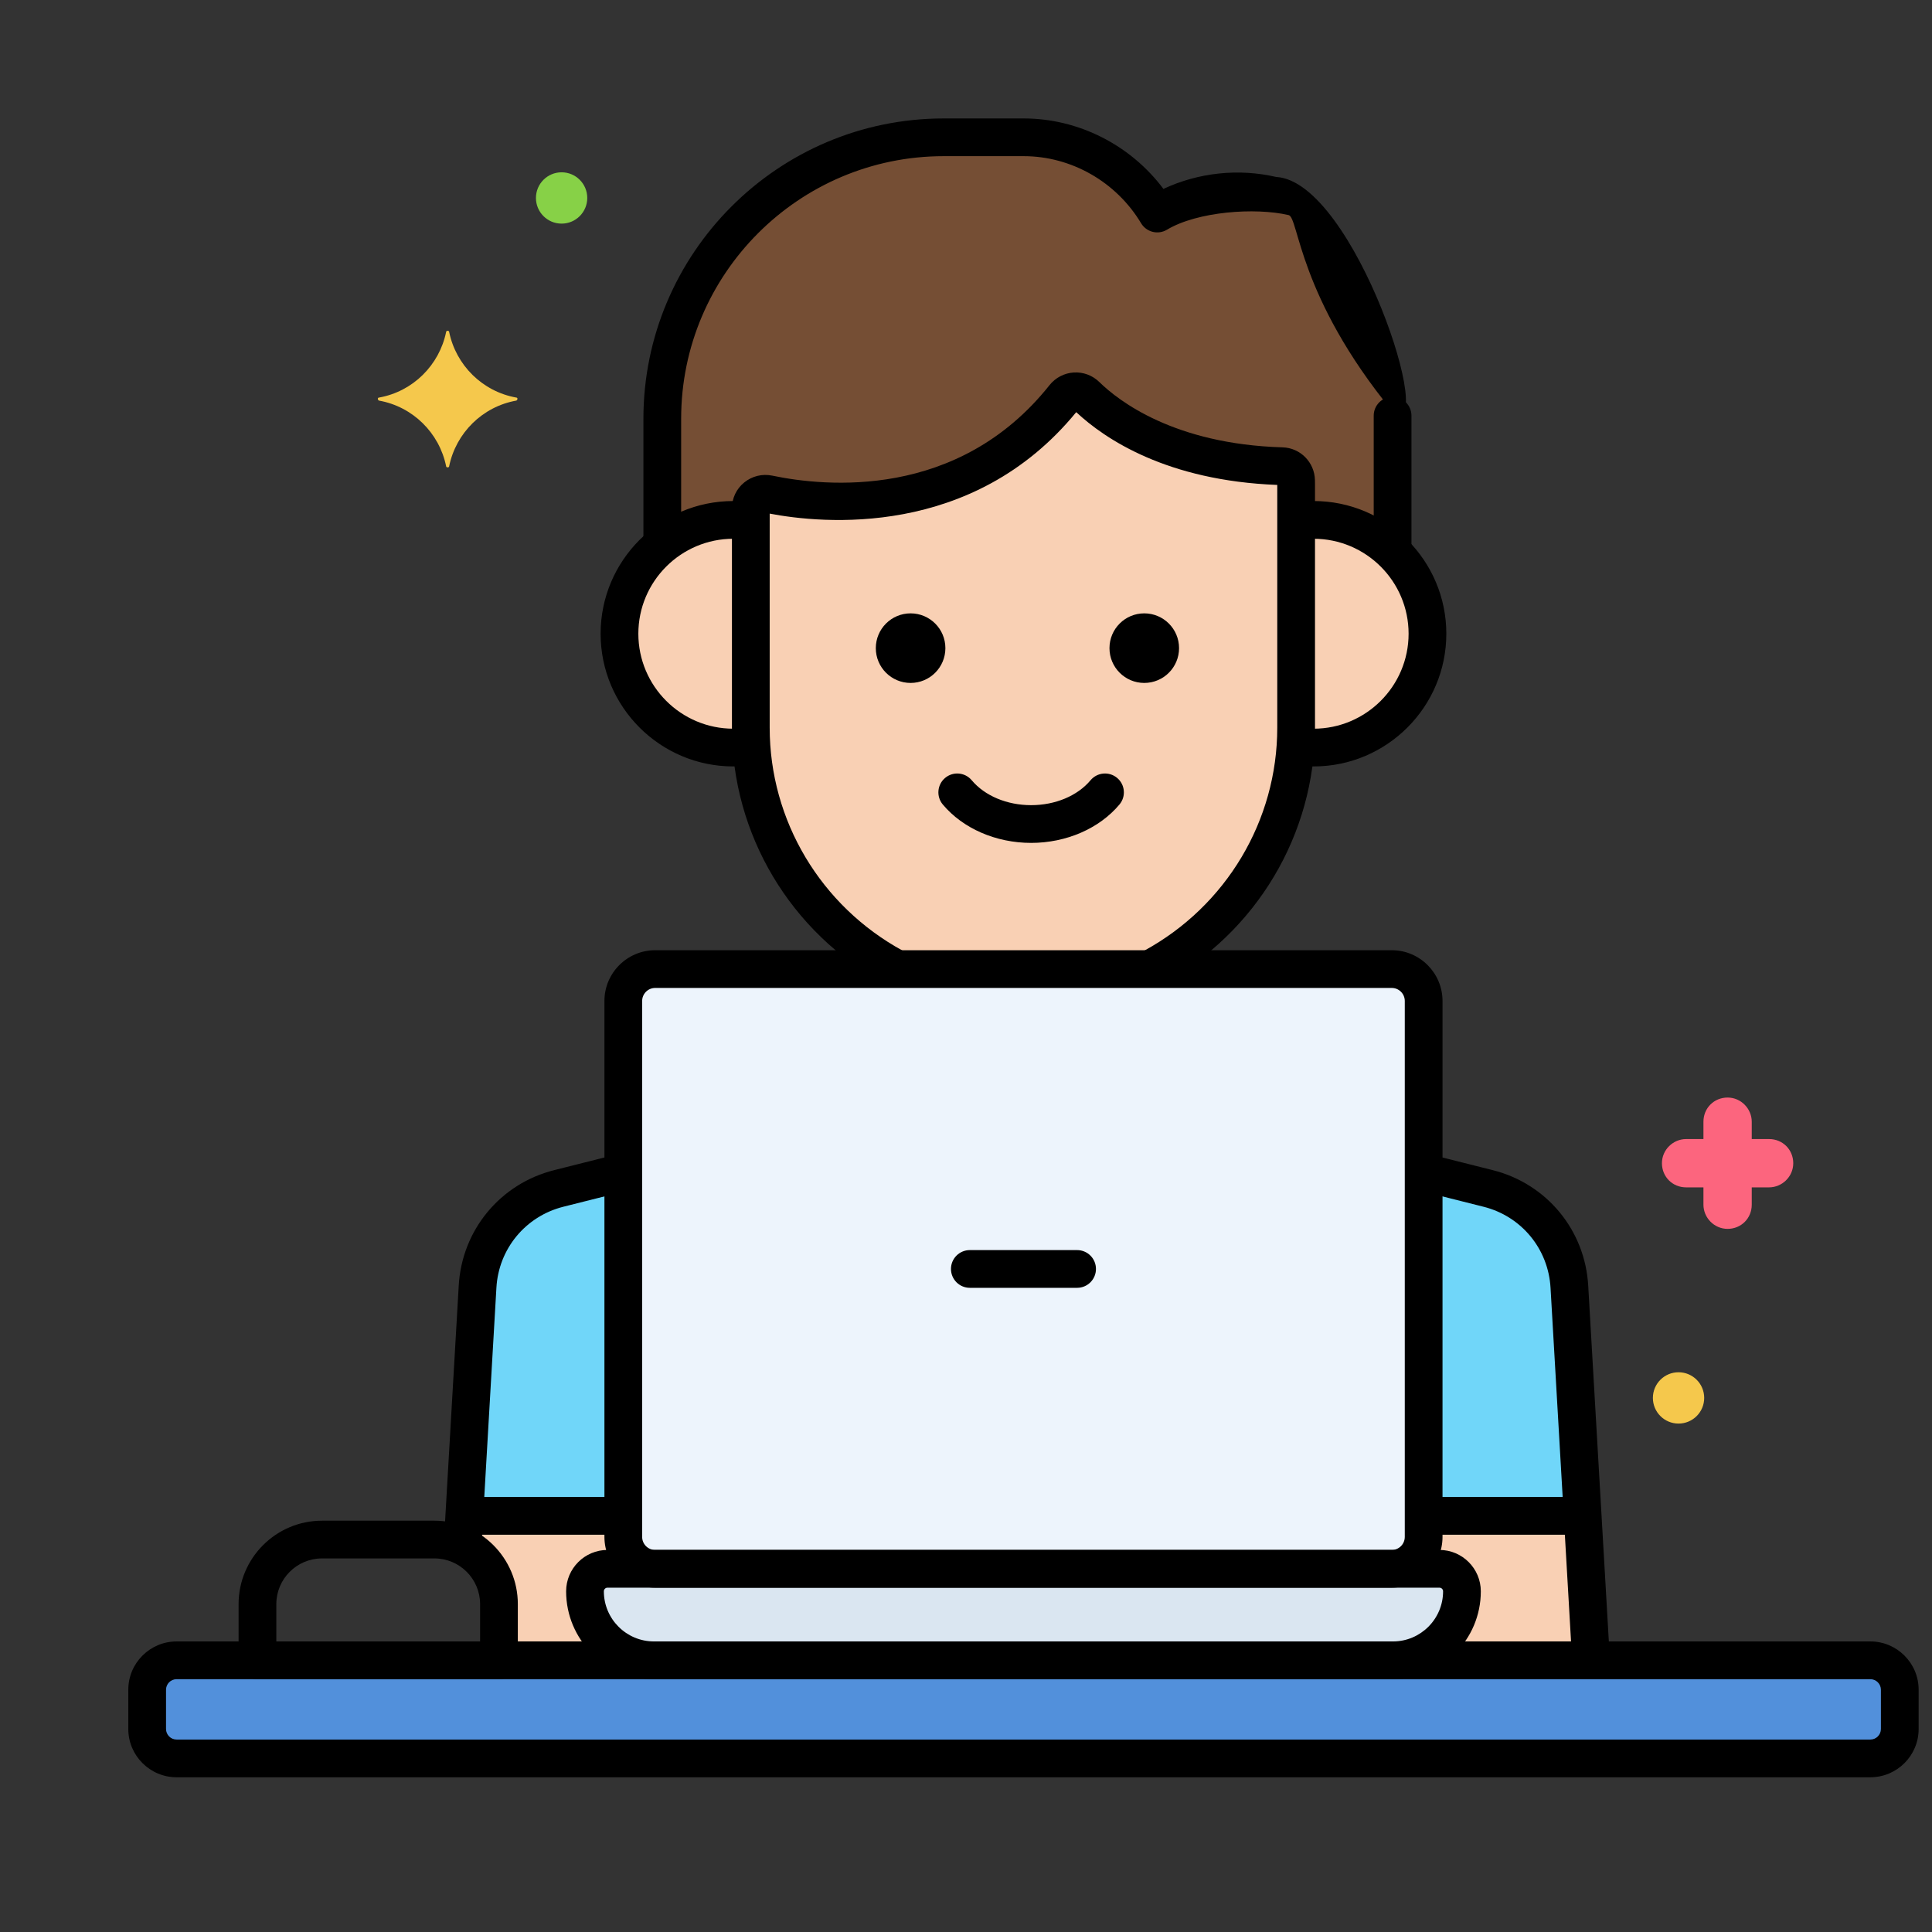 <svg width="512" height="512" viewBox="0 0 512 512" fill="none" xmlns="http://www.w3.org/2000/svg">
<rect x="0" y="0" width="512" height="512" fill="#333333" stroke="none"/>
<g clip-path="url(#clip0)">
<path d="M495.662 439.998H46.798C42.49 439.998 39 443.49 39 447.796V458.198C39 462.506 42.492 465.996 46.798 465.996H495.662C499.97 465.996 503.46 462.504 503.46 458.198V447.796C503.46 443.49 499.97 439.998 495.662 439.998Z" fill="#5290DB"/>
<path d="M468.83 301.862H464.23V297.262C464.23 293.862 461.43 290.862 457.83 290.862C454.23 290.862 451.43 293.662 451.43 297.262V301.862H446.83C443.43 301.862 440.43 304.662 440.43 308.262C440.43 311.862 443.23 314.662 446.83 314.662H451.43V319.262C451.43 322.662 454.23 325.662 457.83 325.662C461.43 325.662 464.23 322.862 464.23 319.262V314.662H468.83C472.23 314.662 475.23 311.862 475.23 308.262C475.23 304.662 472.43 301.862 468.83 301.862Z" fill="#FC657E"/>
<path d="M136.83 105.362C127.83 103.762 120.83 96.762 119.03 87.962C119.03 87.562 118.23 87.562 118.23 87.962C116.43 96.762 109.43 103.762 100.43 105.362C100.03 105.362 100.03 105.962 100.43 106.162C109.43 107.762 116.43 114.762 118.23 123.562C118.23 123.962 119.03 123.962 119.03 123.562C120.83 114.762 127.83 107.762 136.83 106.162C137.23 105.962 137.23 105.362 136.83 105.362Z" fill="#F5C84C"/>
<path d="M444.83 363.662C441.074 363.662 438.03 366.706 438.03 370.462C438.03 374.218 441.074 377.262 444.83 377.262C448.586 377.262 451.63 374.218 451.63 370.462C451.63 366.706 448.586 363.662 444.83 363.662Z" fill="#F5C84C"/>
<path d="M148.83 45.662C145.074 45.662 142.03 48.706 142.03 52.462C142.03 56.218 145.074 59.262 148.83 59.262C152.586 59.262 155.63 56.218 155.63 52.462C155.63 48.706 152.586 45.662 148.83 45.662Z" fill="#87D147"/>
<path d="M155.028 421.536C155.058 418.316 157.768 415.752 160.99 415.752H173.628C168.962 415.752 165.18 411.97 165.18 407.304V310.646L148.07 314.952C135.968 317.998 127.254 328.558 126.56 341.018L122.574 409.736C128.272 412.52 132.23 418.362 132.23 425.1V439.996H173.31C163.154 439.998 154.932 431.716 155.028 421.536V421.536Z" fill="#70D6F9"/>
<path d="M369.15 439.998H421.64L415.9 341.02C415.206 328.562 406.492 318 394.39 314.954L377.28 310.648V407.306C377.28 411.972 373.498 415.754 368.832 415.754H381.47C384.69 415.754 387.4 418.318 387.432 421.538C387.528 431.716 379.306 439.998 369.15 439.998Z" fill="#70D6F9"/>
<path d="M343.476 127.348C343.436 125.298 341.794 123.61 339.746 123.55C309.728 122.67 293.912 110.774 287.834 104.816C286.174 103.19 283.496 103.362 282.05 105.18C255.658 138.368 216.726 133.686 203.636 130.946C201.258 130.448 198.974 132.242 198.972 134.672V134.722V192.846C198.972 220.534 214.764 244.7 237.778 256.82H304.678C327.692 244.7 343.484 220.534 343.484 192.846V128.478C343.486 128.1 343.482 127.724 343.476 127.348Z" fill="#F9D0B4"/>
<path d="M341.5 54C341.5 52.218 338.194 53.88 338.352 52.138C334.968 51.232 331.432 50.704 327.772 50.704C320.072 50.704 312.874 52.88 306.688 56.59C299.462 44.53 286.298 36.388 271.292 36.388H250.098C209.078 36.388 175.514 69.95 175.514 110.972V144.39C180.676 140.26 187.212 137.776 194.336 137.776C195.914 137.776 197.46 137.91 198.972 138.144V134.672C198.974 132.242 201.256 130.448 203.636 130.946C216.726 133.686 255.658 138.368 282.05 105.18C283.496 103.362 286.174 103.19 287.832 104.816C293.91 110.774 309.726 122.67 339.744 123.55C341.792 123.61 343.434 125.3 343.474 127.348C343.482 127.724 343.486 128.1 343.486 128.478V138.142C344.998 137.908 346.544 137.774 348.122 137.774C356.254 137.774 363.62 141.008 369.046 146.24L368 105.18C358 90.364 345.5 78 343.474 50.704L341.5 54Z" fill="#754E34"/>
<path d="M348.124 137.776C346.546 137.776 345 137.91 343.488 138.144V192.846C343.488 194.476 343.414 196.088 343.306 197.692C344.878 197.946 346.48 198.112 348.124 198.112C364.786 198.112 378.292 184.606 378.292 167.944C378.292 151.282 364.784 137.776 348.124 137.776V137.776Z" fill="#F9D0B4"/>
<path d="M198.974 192.844V138.142C197.462 137.908 195.916 137.774 194.338 137.774C177.676 137.774 164.17 151.28 164.17 167.942C164.17 184.604 177.676 198.11 194.338 198.11C195.982 198.11 197.584 197.942 199.156 197.69V197.688C199.048 196.086 198.974 194.474 198.974 192.844Z" fill="#F9D0B4"/>
<path d="M369.15 439.998H421.64L419.42 401.716H377.28V407.304C377.28 411.97 373.498 415.752 368.832 415.752H381.47C384.69 415.752 387.4 418.316 387.432 421.536C387.528 431.716 379.306 439.998 369.15 439.998Z" fill="#F9D0B4"/>
<path d="M155.028 421.536C155.058 418.316 157.768 415.752 160.99 415.752H173.628C168.962 415.752 165.18 411.97 165.18 407.304V401.716H123.04L122.574 409.738C128.272 412.522 132.23 418.364 132.23 425.102V439.998H173.31C163.154 439.998 154.932 431.716 155.028 421.536V421.536Z" fill="#F9D0B4"/>
<path d="M296.05 206.154C293.932 204.38 290.78 204.658 289.006 206.774C285.542 210.908 279.654 213.376 273.26 213.376C266.866 213.376 260.98 210.908 257.514 206.774C255.74 204.658 252.588 204.38 250.47 206.154C248.354 207.928 248.076 211.082 249.85 213.198C255.192 219.572 263.944 223.376 273.26 223.376C282.576 223.376 291.326 219.572 296.67 213.198C298.444 211.082 298.166 207.928 296.05 206.154V206.154Z" fill="black"/>
<path d="M303.242 180.986C308.334 180.986 312.462 176.858 312.462 171.766C312.462 166.674 308.334 162.546 303.242 162.546C298.15 162.546 294.022 166.674 294.022 171.766C294.022 176.858 298.15 180.986 303.242 180.986Z" fill="black"/>
<path d="M241.318 180.986C246.41 180.986 250.538 176.858 250.538 171.766C250.538 166.674 246.41 162.546 241.318 162.546C236.226 162.546 232.098 166.674 232.098 171.766C232.098 176.858 236.226 180.986 241.318 180.986Z" fill="black"/>
<path d="M420.894 340.742C420.074 326.018 409.914 313.706 395.612 310.106L380.412 306.28C377.734 305.606 375.018 307.232 374.342 309.908C373.668 312.586 375.292 315.304 377.97 315.978L393.17 319.804C403.204 322.33 410.332 330.97 410.91 341.31L416.544 438.464C416.698 441.124 418.902 443.174 421.53 443.174C421.628 443.174 421.726 443.172 421.824 443.166C424.58 443.006 426.686 440.642 426.526 437.886L420.894 340.742Z" fill="black"/>
<path d="M168.176 309.892C167.502 307.214 164.788 305.588 162.106 306.264L146.848 310.104C132.546 313.704 122.386 326.018 121.568 340.73L117.684 407.708C117.524 410.464 119.63 412.83 122.386 412.988C122.484 412.994 122.582 412.996 122.68 412.996C125.308 412.996 127.514 410.944 127.666 408.286L131.552 341.296C132.128 330.966 139.256 322.328 149.29 319.8L164.548 315.96C167.226 315.288 168.85 312.57 168.176 309.892V309.892Z" fill="black"/>
<path d="M348.474 127.248C348.38 122.51 344.61 118.69 339.89 118.55C311.138 117.708 296.354 106.166 291.332 101.242C289.532 99.48 287.078 98.558 284.556 98.712C282.046 98.868 279.706 100.09 278.136 102.064C253.916 132.522 218.686 128.984 204.66 126.048C202.03 125.502 199.32 126.158 197.23 127.854C195.162 129.532 193.974 132.016 193.972 134.72V192.846C193.972 221.11 209.488 247.124 234.468 260.738C236.89 262.058 239.928 261.164 241.252 258.74C242.574 256.316 241.678 253.28 239.254 251.956C217.492 240.096 203.974 217.446 203.974 192.844V136.112C217.718 138.738 257.734 142.792 285.212 109.226C292.83 116.344 309.252 127.392 338.488 128.51V192.844C338.488 217.444 324.97 240.094 303.208 251.956C300.784 253.278 299.888 256.314 301.21 258.74C302.118 260.406 303.834 261.348 305.606 261.348C306.414 261.348 307.234 261.152 307.994 260.738C332.972 247.124 348.49 221.11 348.49 192.846V128.478C348.486 128.066 348.482 127.654 348.474 127.248Z" fill="black"/>
<path d="M338.206 46.898C328.32 44.598 317.63 45.698 308.32 50.064C299.616 38.44 285.824 31.39 271.292 31.39H250.096C206.214 31.39 170.512 67.092 170.512 110.974V142.846C170.512 145.608 172.75 147.846 175.512 147.846C178.274 147.846 180.512 145.608 180.512 142.846V110.97C180.512 72.602 211.726 41.386 250.096 41.386H271.292C283.912 41.386 295.832 48.196 302.398 59.158C303.08 60.296 304.186 61.116 305.472 61.438C306.756 61.758 308.122 61.558 309.258 60.876C317.308 56.048 332.602 54.93 341.5 57C344.198 57.628 344 78.5 369 109C381.5 118 359 48 338.206 46.898Z" fill="black"/>
<path d="M369.048 105.164C366.286 105.164 364.048 107.402 364.048 110.164V144.822C364.048 147.584 366.286 149.822 369.048 149.822C371.81 149.822 374.048 147.584 374.048 144.822V110.164C374.048 107.402 371.81 105.164 369.048 105.164Z" fill="black"/>
<path d="M348.124 132.776C347.146 132.776 346.18 132.818 345.224 132.9C342.472 133.134 340.432 135.554 340.664 138.306C340.898 141.058 343.324 143.092 346.07 142.866C346.746 142.808 347.432 142.778 348.124 142.778C362.002 142.778 373.292 154.068 373.292 167.946C373.292 181.822 362.002 193.112 348.124 193.112C347.388 193.112 346.642 193.072 345.84 192.988C343.096 192.706 340.636 194.698 340.35 197.446C340.064 200.192 342.06 202.65 344.808 202.936C345.938 203.054 347.056 203.112 348.124 203.112C367.516 203.112 383.292 187.336 383.292 167.946C383.292 148.556 367.516 132.776 348.124 132.776V132.776Z" fill="black"/>
<path d="M196.26 193.022C195.626 193.078 194.986 193.11 194.338 193.11C180.46 193.11 169.17 181.82 169.17 167.944C169.17 154.066 180.46 142.776 194.338 142.776C195 142.776 195.656 142.804 196.302 142.858C199.058 143.096 201.468 141.032 201.69 138.28C201.914 135.528 199.864 133.114 197.112 132.892C196.196 132.818 195.272 132.778 194.336 132.778C174.944 132.778 159.168 148.554 159.168 167.946C159.168 187.338 174.944 203.112 194.336 203.112C195.288 203.112 196.226 203.066 197.156 202.982C199.906 202.734 201.936 200.304 201.688 197.554C201.44 194.802 199.006 192.768 196.26 193.022V193.022Z" fill="black"/>
<path d="M417.088 396.716H377.972C375.21 396.716 372.972 398.954 372.972 401.716C372.972 404.478 375.21 406.716 377.972 406.716H417.088C419.85 406.716 422.088 404.478 422.088 401.716C422.088 398.954 419.85 396.716 417.088 396.716Z" fill="black"/>
<path d="M163.252 396.716H124.632C121.87 396.716 119.632 398.954 119.632 401.716C119.632 404.478 121.87 406.716 124.632 406.716H163.254C166.016 406.716 168.254 404.478 168.254 401.716C168.254 398.954 166.014 396.716 163.252 396.716Z" fill="black"/>
<path d="M368.832 256.818H173.628C168.962 256.818 165.18 260.6 165.18 265.266V407.304C165.18 411.97 168.962 415.752 173.628 415.752H368.834C373.5 415.752 377.282 411.97 377.282 407.304V265.266C377.282 260.602 373.498 256.818 368.832 256.818V256.818Z" fill="#EDF4FC"/>
<path d="M381.47 415.752H160.99C157.698 415.752 155.028 418.422 155.028 421.714C155.028 431.812 163.214 439.996 173.31 439.996H369.15C379.248 439.996 387.432 431.81 387.432 421.714C387.432 418.422 384.764 415.752 381.47 415.752Z" fill="#DAE6F1"/>
<path d="M285.442 331.286H257.018C254.256 331.286 252.018 333.524 252.018 336.286C252.018 339.048 254.256 341.286 257.018 341.286H285.442C288.204 341.286 290.442 339.048 290.442 336.286C290.442 333.524 288.204 331.286 285.442 331.286Z" fill="black"/>
<path d="M368.832 251.818H173.628C166.212 251.818 160.18 257.852 160.18 265.266V407.304C160.18 414.72 166.214 420.752 173.628 420.752H368.834C376.25 420.752 382.282 414.718 382.282 407.304V265.266C382.28 257.852 376.248 251.818 368.832 251.818V251.818ZM372.28 407.304C372.28 409.206 370.734 410.752 368.832 410.752H173.628C171.726 410.752 170.18 409.206 170.18 407.304V265.266C170.18 263.364 171.726 261.818 173.628 261.818H368.834C370.736 261.818 372.282 263.364 372.282 265.266V407.304H372.28Z" fill="black"/>
<path d="M381.47 410.752H160.99C154.946 410.752 150.028 415.67 150.028 421.714C150.028 434.552 160.472 444.998 173.31 444.998H369.15C381.988 444.998 392.432 434.554 392.432 421.714C392.432 415.67 387.514 410.752 381.47 410.752V410.752ZM369.15 434.998H173.31C165.986 434.998 160.028 429.04 160.028 421.714C160.028 421.184 160.46 420.752 160.99 420.752H381.47C382 420.752 382.432 421.184 382.432 421.714C382.432 429.04 376.474 434.998 369.15 434.998Z" fill="black"/>
<path d="M495.662 434.998H46.798C39.74 434.998 34 440.74 34 447.796V458.198C34 465.256 39.742 470.996 46.798 470.996H495.662C502.72 470.996 508.46 465.254 508.46 458.198V447.796C508.46 440.74 502.72 434.998 495.662 434.998ZM498.46 458.2C498.46 459.742 497.204 460.998 495.662 460.998H46.798C45.256 460.998 44 459.742 44 458.2V447.798C44 446.256 45.256 445 46.798 445H495.662C497.204 445 498.46 446.256 498.46 447.798V458.2Z" fill="black"/>
<path d="M115.126 402.998H85.334C73.146 402.998 63.23 412.914 63.23 425.102V439.998C63.23 442.76 65.468 444.998 68.23 444.998H132.23C134.992 444.998 137.23 442.76 137.23 439.998V425.102C137.23 412.914 127.314 402.998 115.126 402.998ZM127.23 434.998H73.23V425.102C73.23 418.428 78.66 412.998 85.334 412.998H115.126C121.8 412.998 127.23 418.428 127.23 425.102V434.998Z" fill="black"/>
</g>
<defs>
<clipPath id="clip0">
<rect width="512" height="512" fill="white"/>
</clipPath>
</defs>
</svg>
